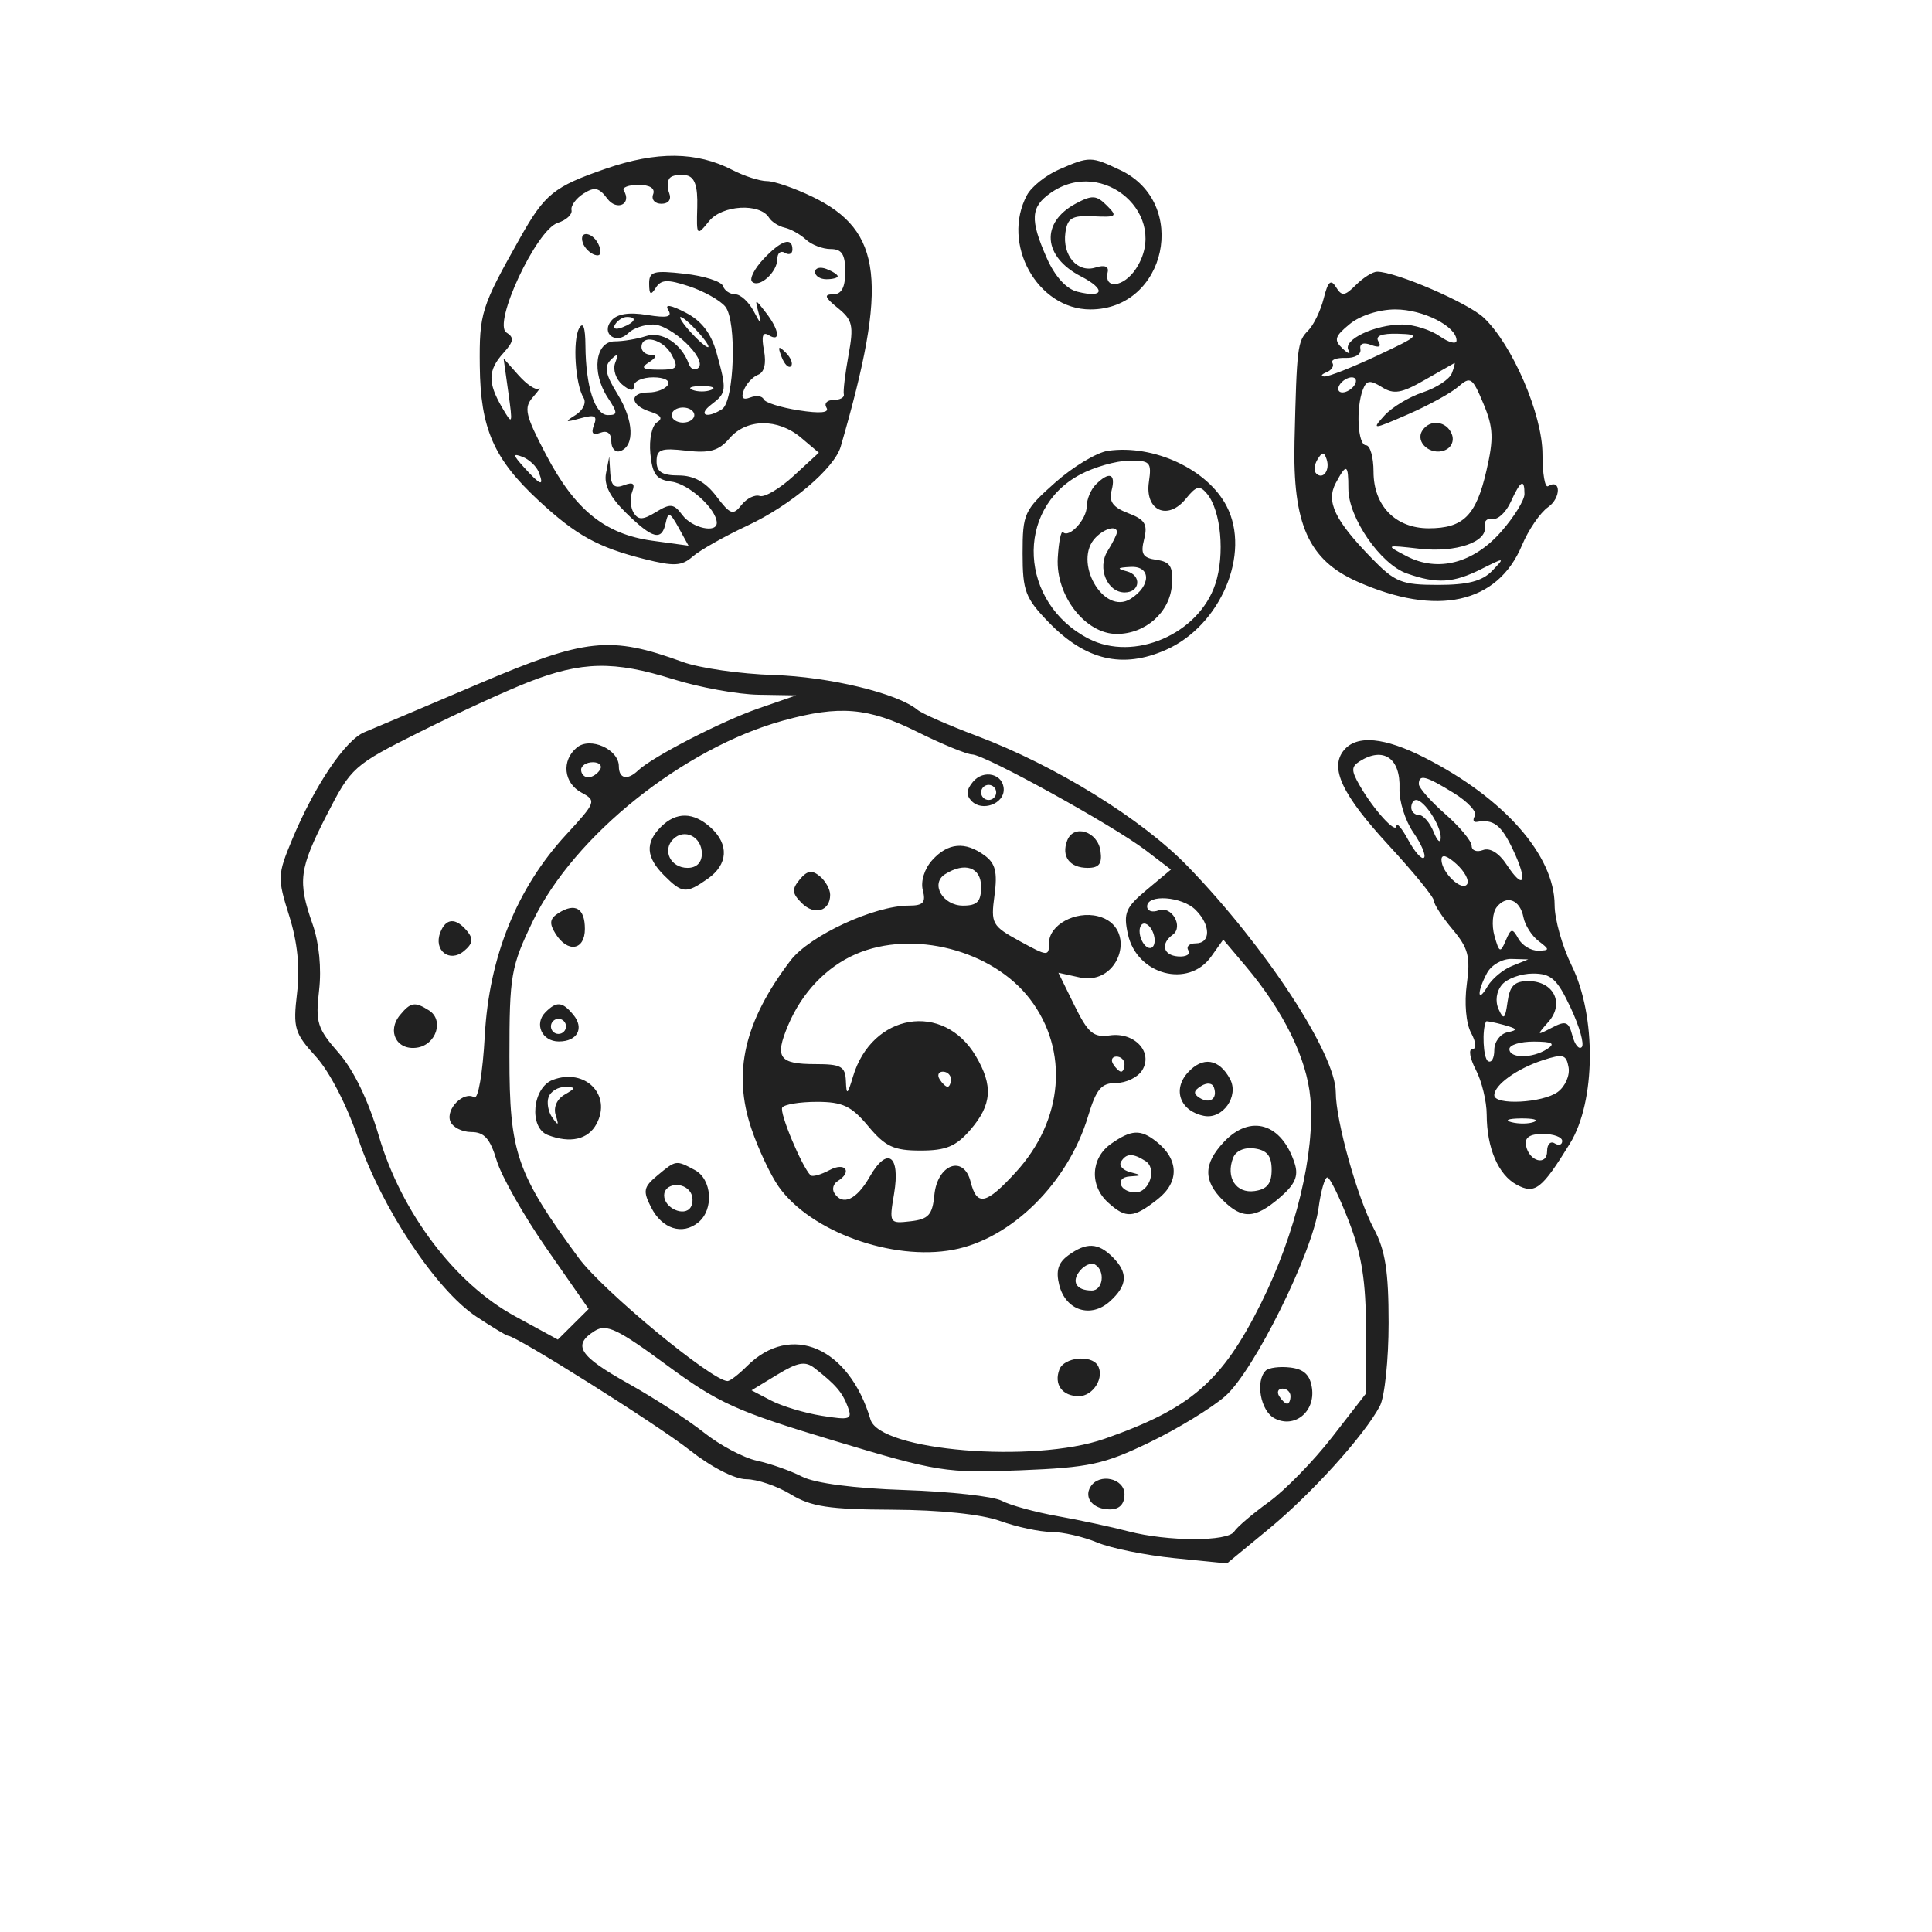 <svg xmlns="http://www.w3.org/2000/svg" width="1024" height="1024" viewBox="0 0 256 256" version="1.1" class="injected-svg" data-src="https://storage.googleapis.com/illustroke-c1d67.appspot.com/sKvoQfSqEHPmlLobzx5EfRxGct22/kpy8iup34laclc09cqqzbq-1.svg" xmlns:xlink="http://www.w3.org/1999/xlink"><rect width="1024" height="1024" fill="white"/>
	<path d="M 80.281 22.350 C 73.384 24.734, 72.195 25.692, 68.925 31.500 C 63.744 40.703, 63.500 41.479, 63.573 48.500 C 63.660 56.783, 65.421 60.809, 71.373 66.326 C 76.346 70.937, 79.210 72.520, 85.380 74.074 C 89.313 75.064, 90.338 75.012, 91.781 73.743 C 92.727 72.913, 95.987 71.071, 99.026 69.650 C 104.772 66.964, 110.560 62.063, 111.400 59.173 C 117.735 37.384, 116.963 30.581, 107.647 26.071 C 105.294 24.932, 102.588 24, 101.635 24 C 100.681 24, 98.616 23.336, 97.046 22.524 C 92.310 20.075, 87.021 20.020, 80.281 22.350 M 140.329 22.458 C 138.585 23.216, 136.672 24.744, 136.079 25.853 C 132.628 32.301, 137.452 41, 144.478 41 C 154.560 41, 157.605 26.888, 148.460 22.548 C 144.564 20.699, 144.376 20.697, 140.329 22.458 M 88.770 23.563 C 88.422 23.911, 88.380 24.827, 88.676 25.598 C 88.997 26.435, 88.579 27, 87.638 27 C 86.772 27, 86.279 26.438, 86.542 25.750 C 86.845 24.963, 86.128 24.500, 84.607 24.500 C 83.278 24.500, 82.400 24.837, 82.655 25.250 C 83.759 27.037, 81.732 28.017, 80.463 26.310 C 79.376 24.848, 78.770 24.722, 77.309 25.657 C 76.314 26.293, 75.603 27.278, 75.730 27.846 C 75.856 28.414, 75.035 29.171, 73.905 29.530 C 71.077 30.428, 65.241 42.913, 67.110 44.068 C 68.156 44.715, 68.076 45.259, 66.710 46.768 C 64.645 49.049, 64.604 50.699, 66.528 54 C 67.920 56.388, 67.957 56.298, 67.356 52 L 66.726 47.500 68.715 49.732 C 69.808 50.959, 71 51.752, 71.363 51.494 C 71.727 51.235, 71.387 51.746, 70.610 52.629 C 69.374 54.030, 69.594 54.994, 72.348 60.242 C 76.195 67.577, 80.166 70.787, 86.457 71.649 L 91.233 72.304 89.910 69.902 C 88.793 67.872, 88.531 67.771, 88.220 69.250 C 87.701 71.727, 86.518 71.439, 82.969 67.970 C 80.836 65.885, 80.003 64.247, 80.298 62.720 L 80.728 60.500 80.864 62.719 C 80.965 64.359, 81.436 64.770, 82.674 64.295 C 83.891 63.828, 84.189 64.066, 83.766 65.167 C 83.447 66, 83.533 67.245, 83.959 67.933 C 84.573 68.927, 85.183 68.909, 86.927 67.842 C 88.831 66.678, 89.294 66.732, 90.421 68.250 C 91.704 69.977, 95.021 70.705, 94.978 69.250 C 94.924 67.429, 91.281 64.124, 89 63.826 C 86.968 63.561, 86.439 62.864, 86.176 60.105 C 85.994 58.199, 86.381 56.383, 87.058 55.964 C 87.881 55.455, 87.588 55.004, 86.132 54.542 C 83.467 53.696, 83.340 52, 85.941 52 C 87.009 52, 88.160 51.550, 88.500 51 C 88.851 50.433, 88.010 50, 86.559 50 C 85.152 50, 84 50.505, 84 51.122 C 84 51.883, 83.502 51.832, 82.454 50.962 C 81.604 50.257, 81.181 48.964, 81.514 48.090 C 81.979 46.868, 81.844 46.772, 80.932 47.677 C 80.019 48.584, 80.222 49.623, 81.817 52.204 C 83.985 55.712, 84.140 59.120, 82.163 59.779 C 81.523 59.992, 81 59.406, 81 58.476 C 81 57.411, 80.464 56.992, 79.551 57.342 C 78.547 57.727, 78.286 57.418, 78.702 56.334 C 79.181 55.087, 78.815 54.904, 76.901 55.432 C 74.857 55.997, 74.763 55.931, 76.271 54.986 C 77.247 54.375, 77.722 53.360, 77.330 52.725 C 76.222 50.931, 75.849 45.092, 76.741 43.498 C 77.263 42.566, 77.555 43.369, 77.573 45.780 C 77.612 51.226, 78.828 55, 80.542 55 C 81.874 55, 81.872 54.734, 80.520 52.671 C 78.348 49.356, 78.867 45.239, 81.458 45.232 C 82.581 45.229, 84.445 44.915, 85.601 44.535 C 87.702 43.844, 90.316 45.548, 91.274 48.232 C 91.523 48.929, 92.090 49.161, 92.534 48.746 C 93.759 47.602, 88.947 43, 86.526 43 C 85.357 43, 83.899 43.501, 83.287 44.113 C 81.673 45.727, 79.572 44.221, 81.013 42.484 C 81.753 41.592, 83.323 41.340, 85.717 41.729 C 88.425 42.168, 89.122 42.007, 88.545 41.073 C 88.047 40.267, 88.850 40.388, 90.843 41.419 C 92.968 42.518, 94.226 44.152, 94.948 46.752 C 96.326 51.716, 96.292 52.058, 94.250 53.608 C 92.424 54.994, 93.632 55.522, 95.666 54.227 C 97.318 53.177, 97.658 42.497, 96.099 40.619 C 95.407 39.785, 93.248 38.577, 91.301 37.934 C 88.440 36.990, 87.597 37.028, 86.896 38.133 C 86.230 39.185, 86.027 39.067, 86.015 37.620 C 86.002 35.969, 86.575 35.805, 90.717 36.272 C 93.312 36.564, 95.599 37.298, 95.801 37.902 C 96.002 38.506, 96.735 39, 97.431 39 C 98.126 39, 99.227 40.013, 99.878 41.250 C 100.848 43.093, 100.965 43.138, 100.528 41.500 C 100.003 39.529, 100.017 39.528, 101.498 41.441 C 103.275 43.737, 103.476 45.413, 101.855 44.410 C 101.061 43.920, 100.870 44.539, 101.231 46.430 C 101.561 48.153, 101.274 49.341, 100.454 49.656 C 99.739 49.930, 98.890 50.845, 98.566 51.689 C 98.162 52.741, 98.431 53.048, 99.424 52.668 C 100.220 52.362, 101.012 52.469, 101.185 52.904 C 101.358 53.339, 103.446 54, 105.824 54.371 C 108.677 54.817, 109.932 54.699, 109.515 54.024 C 109.167 53.461, 109.584 53, 110.441 53 C 111.298 53, 111.916 52.663, 111.812 52.250 C 111.709 51.837, 111.988 49.501, 112.433 47.057 C 113.147 43.131, 112.981 42.403, 111.010 40.807 C 109.275 39.402, 109.137 39, 110.389 39 C 111.512 39, 112 38.092, 112 36 C 112 33.704, 111.548 33, 110.071 33 C 109.011 33, 107.538 32.438, 106.798 31.750 C 106.058 31.063, 104.792 30.351, 103.986 30.170 C 103.179 29.988, 102.243 29.393, 101.906 28.848 C 100.683 26.868, 95.695 27.155, 93.954 29.305 C 92.321 31.322, 92.281 31.274, 92.389 27.456 C 92.468 24.653, 92.059 23.450, 90.951 23.234 C 90.099 23.067, 89.118 23.215, 88.770 23.563 M 139.223 25.557 C 136.553 27.426, 136.454 29.090, 138.707 34.197 C 139.781 36.631, 141.282 38.284, 142.754 38.653 C 146.296 39.542, 146.566 38.344, 143.214 36.611 C 138.172 34.003, 137.859 29.484, 142.546 26.975 C 144.710 25.817, 145.280 25.852, 146.655 27.226 C 148.116 28.687, 147.966 28.809, 144.875 28.661 C 142.054 28.526, 141.446 28.879, 141.173 30.805 C 140.743 33.840, 142.777 36.205, 145.166 35.447 C 146.354 35.070, 146.949 35.293, 146.775 36.050 C 146.237 38.400, 148.900 38.082, 150.525 35.603 C 155.119 28.590, 146.204 20.666, 139.223 25.557 M 77.229 32.188 C 77.447 32.841, 78.160 33.553, 78.813 33.771 C 79.544 34.015, 79.767 33.557, 79.394 32.584 C 78.696 30.766, 76.629 30.388, 77.229 32.188 M 101.165 34.324 C 99.964 35.602, 99.282 36.949, 99.649 37.316 C 100.573 38.240, 103 36.069, 103 34.319 C 103 33.528, 103.450 33.160, 104 33.500 C 104.550 33.840, 105 33.641, 105 33.059 C 105 31.342, 103.502 31.837, 101.165 34.324 M 108 36.031 C 108 36.564, 108.675 37, 109.500 37 C 110.325 37, 111 36.823, 111 36.607 C 111 36.391, 110.325 35.955, 109.500 35.638 C 108.675 35.322, 108 35.499, 108 36.031 M 179.678 37.750 C 178.183 39.245, 177.797 39.289, 177.033 38.052 C 176.343 36.937, 175.968 37.279, 175.400 39.542 C 174.994 41.158, 174.064 43.079, 173.331 43.812 C 171.919 45.224, 171.828 45.964, 171.532 58.500 C 171.274 69.454, 173.393 74.191, 179.835 77.057 C 190.395 81.756, 198.438 79.983, 201.671 72.244 C 202.524 70.203, 204.080 67.932, 205.128 67.198 C 206.859 65.985, 206.855 63.354, 205.123 64.424 C 204.717 64.675, 204.385 62.766, 204.385 60.183 C 204.385 54.931, 200.391 45.656, 196.594 42.088 C 194.495 40.117, 184.951 36, 182.478 36 C 181.901 36, 180.641 36.788, 179.678 37.750 M 178.861 42.929 C 176.854 44.569, 176.709 45.056, 177.897 46.179 C 178.665 46.906, 179.017 47.003, 178.678 46.396 C 177.913 45.023, 182.170 43, 185.825 43 C 187.326 43, 189.555 43.701, 190.777 44.557 C 192 45.413, 193 45.663, 193 45.113 C 193 43.246, 188.570 41, 184.888 41 C 182.749 41, 180.238 41.804, 178.861 42.929 M 81.507 42.989 C 81.157 43.555, 81.558 43.723, 82.448 43.382 C 84.180 42.717, 84.497 42, 83.059 42 C 82.541 42, 81.843 42.445, 81.507 42.989 M 91.500 44 C 92.495 45.100, 93.535 46, 93.810 46 C 94.085 46, 93.495 45.100, 92.500 44 C 91.505 42.900, 90.465 42, 90.190 42 C 89.915 42, 90.505 42.900, 91.500 44 M 182.646 45.236 C 183.085 45.946, 182.739 46.114, 181.676 45.706 C 180.657 45.315, 180.115 45.537, 180.262 46.286 C 180.394 46.958, 179.519 47.467, 178.300 47.426 C 177.090 47.385, 176.305 47.684, 176.556 48.091 C 176.807 48.497, 176.447 49.057, 175.756 49.336 C 175.065 49.614, 174.950 49.864, 175.500 49.890 C 176.050 49.916, 179.192 48.673, 182.482 47.128 C 188.139 44.471, 188.287 44.313, 185.214 44.225 C 183.082 44.165, 182.199 44.512, 182.646 45.236 M 85 46 C 85 46.550, 85.563 47.007, 86.250 47.015 C 87.083 47.026, 87 47.354, 86 48 C 84.834 48.754, 85.119 48.973, 87.285 48.985 C 89.762 48.998, 89.952 48.779, 89 47 C 87.899 44.942, 85 44.218, 85 46 M 103.564 47.293 C 103.940 48.279, 104.499 48.834, 104.807 48.526 C 105.115 48.219, 104.808 47.412, 104.124 46.733 C 103.136 45.753, 103.022 45.868, 103.564 47.293 M 188.765 50.358 C 185.692 52.120, 184.689 52.287, 183.104 51.297 C 181.533 50.316, 181.069 50.377, 180.589 51.629 C 179.640 54.103, 179.913 59, 181 59 C 181.550 59, 182 60.575, 182 62.500 C 182 67.013, 184.911 70, 189.309 70 C 193.901 70, 195.588 68.319, 196.956 62.381 C 197.947 58.086, 197.883 56.655, 196.558 53.485 C 195.107 50.012, 194.840 49.831, 193.240 51.231 C 192.283 52.068, 189.284 53.718, 186.576 54.897 C 181.837 56.961, 181.720 56.967, 183.447 55.058 C 184.434 53.968, 186.723 52.587, 188.532 51.989 C 190.342 51.392, 192.074 50.250, 192.380 49.452 C 192.687 48.653, 192.839 48.049, 192.719 48.108 C 192.598 48.168, 190.819 49.181, 188.765 50.358 M 177.500 51 C 177.160 51.550, 177.332 52, 177.882 52 C 178.432 52, 179.160 51.550, 179.500 51 C 179.840 50.450, 179.668 50, 179.118 50 C 178.568 50, 177.840 50.450, 177.500 51 M 91.750 51.662 C 92.438 51.940, 93.563 51.940, 94.250 51.662 C 94.938 51.385, 94.375 51.158, 93 51.158 C 91.625 51.158, 91.063 51.385, 91.750 51.662 M 89 55 C 89 55.550, 89.675 56, 90.500 56 C 91.325 56, 92 55.550, 92 55 C 92 54.450, 91.325 54, 90.500 54 C 89.675 54, 89 54.450, 89 55 M 96.659 58.086 C 95.248 59.734, 94.046 60.076, 90.936 59.717 C 87.597 59.331, 87 59.546, 87 61.131 C 87 62.529, 87.735 63, 89.917 63 C 91.927 63, 93.481 63.855, 94.917 65.750 C 96.769 68.195, 97.139 68.324, 98.250 66.912 C 98.938 66.039, 100.027 65.502, 100.671 65.719 C 101.314 65.936, 103.339 64.735, 105.171 63.050 L 108.500 59.987 106.139 57.993 C 103.081 55.411, 98.914 55.451, 96.659 58.086 M 188.446 57.087 C 187.505 58.610, 189.549 60.387, 191.416 59.671 C 192.314 59.326, 192.718 58.429, 192.376 57.538 C 191.694 55.759, 189.427 55.499, 188.446 57.087 M 146.810 59.736 C 145.331 59.948, 142.181 61.842, 139.810 63.946 C 135.706 67.589, 135.500 68.036, 135.500 73.330 C 135.500 78.318, 135.856 79.256, 138.965 82.464 C 143.847 87.501, 148.741 88.650, 154.485 86.110 C 161.746 82.898, 165.785 73.353, 162.539 67.076 C 160.013 62.190, 152.890 58.866, 146.810 59.736 M 69.461 61.957 C 71.639 64.364, 72.138 64.524, 71.391 62.577 C 71.091 61.795, 70.118 60.875, 69.229 60.534 C 67.901 60.025, 67.942 60.279, 69.461 61.957 M 174.583 60.866 C 174.152 61.563, 174.070 62.403, 174.400 62.733 C 175.295 63.628, 176.271 62.312, 175.787 60.862 C 175.449 59.846, 175.213 59.846, 174.583 60.866 M 143.119 62.885 C 134.434 67.513, 135.069 79.881, 144.234 84.621 C 150.252 87.733, 158.846 84.028, 161.041 77.375 C 162.326 73.484, 161.789 67.656, 159.943 65.431 C 158.975 64.265, 158.521 64.370, 157.135 66.081 C 154.734 69.046, 151.676 67.659, 152.234 63.857 C 152.619 61.236, 152.400 61.003, 149.577 61.042 C 147.885 61.065, 144.979 61.895, 143.119 62.885 M 177 64 C 175.684 66.459, 176.855 68.921, 181.731 73.941 C 184.847 77.149, 185.718 77.500, 190.558 77.500 C 194.485 77.500, 196.408 77, 197.714 75.641 C 199.451 73.834, 199.412 73.827, 196.300 75.391 C 192.578 77.262, 190.408 77.391, 186.399 75.979 C 182.915 74.751, 178.667 68.587, 178.667 64.760 C 178.667 61.472, 178.415 61.357, 177 64 M 145.200 64.200 C 144.540 64.860, 144 66.155, 144 67.078 C 144 68.806, 141.677 71.344, 140.852 70.519 C 140.597 70.263, 140.285 71.790, 140.160 73.911 C 139.865 78.911, 143.808 84, 147.978 84 C 151.791 84, 155.023 81.125, 155.284 77.501 C 155.459 75.072, 155.072 74.441, 153.248 74.181 C 151.414 73.920, 151.109 73.413, 151.603 71.445 C 152.099 69.470, 151.714 68.842, 149.493 67.997 C 147.465 67.226, 146.908 66.461, 147.294 64.982 C 147.879 62.746, 146.987 62.413, 145.200 64.200 M 200.179 66.506 C 199.551 67.885, 198.466 68.897, 197.769 68.756 C 197.071 68.615, 196.608 69.049, 196.740 69.720 C 197.149 71.800, 192.951 73.255, 188.112 72.709 C 183.531 72.193, 183.526 72.196, 186.370 73.686 C 190.525 75.863, 195.227 74.645, 198.924 70.434 C 200.616 68.507, 202 66.271, 202 65.465 C 202 63.354, 201.480 63.652, 200.179 66.506 M 145.200 71.200 C 142.079 74.321, 146.206 81.619, 149.809 79.351 C 152.534 77.635, 152.543 74.980, 149.823 75.116 C 148.042 75.205, 147.921 75.341, 149.305 75.700 C 151.311 76.220, 151.084 78.500, 149.026 78.500 C 146.706 78.500, 145.362 75.252, 146.757 73.017 C 147.441 71.923, 148 70.796, 148 70.514 C 148 69.589, 146.425 69.975, 145.200 71.200 M 63.500 90.573 C 56.350 93.622, 49.504 96.522, 48.287 97.019 C 45.760 98.051, 41.661 104.142, 38.701 111.266 C 36.764 115.925, 36.748 116.359, 38.318 121.341 C 39.420 124.837, 39.764 128.201, 39.363 131.584 C 38.814 136.216, 39.015 136.893, 41.859 140.006 C 43.669 141.989, 46.003 146.524, 47.488 150.946 C 50.527 159.994, 57.802 170.942, 63.110 174.454 C 65.226 175.854, 67.124 177, 67.328 177 C 68.399 177, 87.185 188.827, 91.381 192.143 C 94.223 194.389, 97.355 196.002, 98.881 196.004 C 100.321 196.006, 102.973 196.906, 104.774 198.004 C 107.466 199.645, 109.866 200.008, 118.274 200.044 C 124.553 200.071, 130.044 200.644, 132.500 201.529 C 134.700 202.321, 137.752 202.977, 139.282 202.985 C 140.812 202.993, 143.553 203.622, 145.373 204.383 C 147.193 205.143, 151.808 206.079, 155.629 206.463 L 162.575 207.160 168.114 202.601 C 173.786 197.931, 180.769 190.209, 182.839 186.316 C 183.477 185.114, 184 180.158, 184 175.301 C 184 168.464, 183.561 165.651, 182.055 162.841 C 179.871 158.766, 177 148.494, 177 144.755 C 177 139.657, 167.724 125.485, 157.403 114.815 C 151.319 108.525, 139.855 101.434, 129.420 97.506 C 125.701 96.106, 122.161 94.549, 121.554 94.045 C 118.922 91.860, 109.892 89.679, 102.500 89.443 C 98.100 89.302, 92.691 88.526, 90.480 87.719 C 80.866 84.208, 77.624 84.551, 63.500 90.573 M 70.051 90.372 C 67.054 91.543, 60.554 94.525, 55.607 97 C 46.842 101.386, 46.529 101.664, 43.307 107.961 C 39.619 115.167, 39.415 116.744, 41.431 122.500 C 42.284 124.937, 42.616 128.343, 42.281 131.214 C 41.784 135.461, 42.041 136.283, 44.871 139.506 C 46.862 141.773, 48.819 145.825, 50.214 150.568 C 53.188 160.676, 60.287 170.073, 68.208 174.390 L 73.917 177.500 75.958 175.473 L 77.999 173.445 72.476 165.511 C 69.439 161.147, 66.443 155.872, 65.818 153.788 C 64.945 150.873, 64.169 150, 62.449 150 C 61.220 150, 59.968 149.358, 59.666 148.573 C 59.041 146.944, 61.443 144.538, 62.835 145.398 C 63.358 145.721, 63.964 142.192, 64.235 137.234 C 64.808 126.781, 68.489 117.680, 75.002 110.614 C 78.978 106.300, 79.053 106.099, 77.064 105.034 C 74.673 103.754, 74.360 100.776, 76.436 99.053 C 78.199 97.590, 82 99.286, 82 101.535 C 82 103.193, 83.138 103.441, 84.550 102.092 C 86.433 100.293, 95.604 95.566, 100.500 93.871 L 105.500 92.140 100.500 92.057 C 97.750 92.012, 92.647 91.080, 89.161 89.987 C 81.355 87.540, 77.083 87.626, 70.051 90.372 M 103.790 95.476 C 90.585 99.111, 76.044 110.742, 70.630 122 C 67.687 128.119, 67.503 129.174, 67.502 140 C 67.500 152.761, 68.421 155.439, 76.686 166.695 C 79.850 171.004, 94.358 183, 96.406 183 C 96.733 183, 97.889 182.111, 98.975 181.025 C 104.811 175.189, 112.504 178.511, 115.345 188.095 C 116.575 192.244, 136.973 193.933, 146.328 190.660 C 157.780 186.653, 161.908 183.085, 167.080 172.719 C 171.694 163.474, 174.280 152.728, 173.631 145.500 C 173.159 140.241, 170.080 133.967, 165.043 128 L 162.088 124.500 160.487 126.750 C 157.465 130.999, 150.636 129.170, 149.455 123.795 C 148.836 120.976, 149.147 120.240, 151.953 117.898 L 155.158 115.222 151.805 112.665 C 147.490 109.374, 130.534 100.010, 128.815 99.969 C 128.092 99.951, 124.811 98.601, 121.525 96.969 C 115.033 93.742, 111.244 93.423, 103.790 95.476 M 178.079 99.404 C 176.140 101.741, 177.824 105.305, 184.061 112.065 C 187.327 115.604, 189.999 118.885, 189.999 119.356 C 190 119.826, 191.114 121.535, 192.475 123.152 C 194.558 125.628, 194.856 126.773, 194.359 130.397 C 194.016 132.899, 194.251 135.600, 194.920 136.850 C 195.604 138.129, 195.675 139, 195.094 139 C 194.558 139, 194.764 140.238, 195.553 141.750 C 196.342 143.262, 196.990 145.933, 196.994 147.685 C 197.002 152.111, 198.529 155.678, 200.976 156.987 C 203.397 158.283, 204.288 157.590, 208.037 151.500 C 211.449 145.958, 211.551 134.633, 208.250 127.934 C 207.012 125.423, 205.998 121.823, 205.995 119.934 C 205.985 113.349, 199.279 105.737, 188.783 100.399 C 183.446 97.684, 179.789 97.344, 178.079 99.404 M 180.158 100.881 C 179.035 101.593, 179.035 102.113, 180.158 104.065 C 182.019 107.300, 184.992 110.572, 185.040 109.439 C 185.062 108.922, 185.772 109.777, 186.618 111.338 C 187.464 112.900, 188.395 113.938, 188.687 113.646 C 188.979 113.354, 188.343 111.852, 187.273 110.308 C 186.203 108.763, 185.379 106.150, 185.441 104.500 C 185.594 100.457, 183.303 98.888, 180.158 100.881 M 77 102 C 77 102.550, 77.423 103, 77.941 103 C 78.459 103, 79.160 102.550, 79.500 102 C 79.840 101.450, 79.416 101, 78.559 101 C 77.702 101, 77 101.450, 77 102 M 128.915 103.602 C 128.027 104.672, 127.988 105.388, 128.775 106.175 C 130.156 107.556, 133 106.522, 133 104.638 C 133 102.555, 130.344 101.881, 128.915 103.602 M 188 103.896 C 188 104.389, 189.575 106.176, 191.500 107.866 C 193.425 109.556, 195 111.451, 195 112.076 C 195 112.702, 195.674 112.955, 196.498 112.639 C 197.417 112.287, 198.629 113.031, 199.633 114.563 C 201.955 118.106, 202.491 116.838, 200.472 112.581 C 198.910 109.290, 197.904 108.519, 195.676 108.906 C 195.222 108.985, 195.113 108.627, 195.432 108.110 C 195.751 107.594, 194.494 106.232, 192.638 105.085 C 188.923 102.789, 188 102.553, 188 103.896 M 130 105 C 130 105.550, 130.450 106, 131 106 C 131.550 106, 132 105.550, 132 105 C 132 104.450, 131.550 104, 131 104 C 130.450 104, 130 104.450, 130 105 M 187 107 C 187 107.550, 187.465 108, 188.032 108 C 188.600 108, 189.471 109.013, 189.969 110.250 C 190.466 111.487, 190.887 111.825, 190.905 111 C 190.938 109.407, 188.714 106, 187.640 106 C 187.288 106, 187 106.450, 187 107 M 87.571 109.571 C 85.465 111.678, 85.592 113.592, 88 116 C 90.408 118.408, 90.917 118.447, 93.777 116.443 C 96.476 114.553, 96.631 111.881, 94.171 109.655 C 91.875 107.577, 89.595 107.548, 87.571 109.571 M 89.200 111.200 C 87.712 112.688, 88.872 115, 91.107 115 C 92.298 115, 93 114.298, 93 113.107 C 93 110.872, 90.688 109.712, 89.200 111.200 M 141.408 111.378 C 140.599 113.487, 141.735 115, 144.129 115 C 145.639 115, 146.060 114.443, 145.820 112.760 C 145.447 110.146, 142.264 109.149, 141.408 111.378 M 123.530 113.967 C 122.492 115.114, 121.971 116.782, 122.281 117.967 C 122.705 119.588, 122.333 120, 120.444 120 C 115.838 120, 107.247 123.986, 104.738 127.288 C 98.622 135.333, 97.047 142.114, 99.564 149.554 C 100.484 152.274, 102.113 155.736, 103.184 157.246 C 107.408 163.204, 118.236 167.116, 126.309 165.602 C 134.022 164.155, 141.518 156.734, 144.170 147.921 C 145.260 144.297, 145.931 143.500, 147.891 143.500 C 149.206 143.500, 150.755 142.750, 151.333 141.834 C 152.843 139.440, 150.342 136.726, 147.057 137.194 C 144.892 137.502, 144.173 136.893, 142.371 133.226 L 140.243 128.894 143.056 129.512 C 148.452 130.698, 150.832 122.749, 145.483 121.406 C 142.490 120.655, 139 122.564, 139 124.952 C 139 126.753, 138.833 126.742, 135.123 124.710 C 131.436 122.690, 131.272 122.393, 131.775 118.641 C 132.189 115.557, 131.902 114.401, 130.461 113.348 C 127.885 111.464, 125.611 111.667, 123.530 113.967 M 191 113.916 C 191 115.614, 193.750 118.213, 194.413 117.141 C 194.710 116.661, 194.063 115.462, 192.976 114.479 C 191.721 113.343, 191 113.138, 191 113.916 M 105.969 116.538 C 104.895 117.831, 104.942 118.371, 106.240 119.669 C 107.917 121.346, 110 120.733, 110 118.563 C 110 117.838, 109.385 116.734, 108.633 116.110 C 107.591 115.245, 106.957 115.347, 105.969 116.538 M 125.216 115.845 C 123.245 117.096, 124.916 120, 127.607 120 C 129.493 120, 130 119.470, 130 117.500 C 130 114.918, 127.850 114.174, 125.216 115.845 M 152 120.107 C 152 120.716, 152.692 120.948, 153.538 120.624 C 155.238 119.971, 156.860 122.790, 155.396 123.851 C 153.747 125.046, 154.118 126.583, 156.091 126.732 C 157.165 126.813, 157.782 126.456, 157.463 125.939 C 157.143 125.423, 157.584 125, 158.441 125 C 160.451 125, 160.445 122.587, 158.429 120.571 C 156.634 118.777, 152 118.442, 152 120.107 M 198.309 120.217 C 197.764 120.923, 197.634 122.625, 198.021 124 C 198.654 126.249, 198.804 126.313, 199.511 124.641 C 200.215 122.978, 200.393 122.951, 201.199 124.391 C 201.694 125.276, 202.865 125.986, 203.800 125.968 C 205.364 125.939, 205.370 125.837, 203.867 124.693 C 202.968 124.010, 202.068 122.599, 201.867 121.558 C 201.409 119.196, 199.619 118.521, 198.309 120.217 M 74 120.988 C 72.838 121.728, 72.750 122.344, 73.609 123.722 C 75.220 126.305, 77.500 125.931, 77.500 123.083 C 77.500 120.351, 76.211 119.580, 74 120.988 M 58.336 123.567 C 57.426 125.939, 59.559 127.611, 61.470 126.025 C 62.654 125.042, 62.754 124.409, 61.890 123.367 C 60.392 121.563, 59.077 121.637, 58.336 123.567 M 151 123.382 C 151 124.207, 151.450 125.160, 152 125.500 C 152.550 125.840, 153 125.443, 153 124.618 C 153 123.793, 152.550 122.840, 152 122.500 C 151.450 122.160, 151 122.557, 151 123.382 M 113.388 126.433 C 109.479 128.134, 106.255 131.526, 104.429 135.856 C 102.618 140.151, 103.217 141, 108.059 141 C 111.454 141, 112.012 141.312, 112.086 143.250 C 112.160 145.180, 112.294 145.093, 113.028 142.643 C 115.546 134.240, 125.012 132.672, 129.309 139.947 C 131.616 143.852, 131.433 146.385, 128.606 149.672 C 126.689 151.901, 125.369 152.455, 121.978 152.455 C 118.429 152.455, 117.306 151.931, 115.049 149.227 C 112.813 146.550, 111.653 146, 108.236 146 C 105.971 146, 103.908 146.340, 103.651 146.756 C 103.245 147.413, 106.233 154.567, 107.403 155.736 C 107.637 155.971, 108.767 155.660, 109.914 155.046 C 112.012 153.923, 112.994 155.268, 110.984 156.510 C 110.425 156.856, 110.226 157.557, 110.543 158.069 C 111.633 159.833, 113.504 158.980, 115.241 155.929 C 117.568 151.840, 119.333 153.070, 118.470 158.179 C 117.809 162.087, 117.845 162.147, 120.649 161.826 C 123.030 161.554, 123.550 160.981, 123.806 158.352 C 124.204 154.253, 127.704 152.972, 128.613 156.593 C 129.439 159.883, 130.657 159.625, 134.595 155.327 C 140.919 148.422, 141.681 139.203, 136.490 132.398 C 131.519 125.881, 120.934 123.148, 113.388 126.433 M 197.035 128.934 C 195.677 131.472, 195.749 133.036, 197.116 130.686 C 197.696 129.689, 199.145 128.480, 200.335 128 L 202.500 127.127 200.285 127.063 C 199.067 127.029, 197.605 127.870, 197.035 128.934 M 199.011 130.487 C 198.264 131.387, 198.093 132.671, 198.578 133.737 C 199.244 135.201, 199.445 135.033, 199.757 132.750 C 200.047 130.624, 200.674 130, 202.517 130 C 205.875 130, 207.336 132.960, 205.179 135.395 C 203.576 137.205, 203.597 137.240, 205.640 136.169 C 207.479 135.205, 207.859 135.354, 208.350 137.230 C 208.664 138.431, 209.221 139.112, 209.589 138.745 C 209.956 138.377, 209.296 136.035, 208.123 133.538 C 206.320 129.702, 205.545 129, 203.117 129 C 201.537 129, 199.689 129.669, 199.011 130.487 M 53.011 134.487 C 51.229 136.634, 52.548 139.203, 55.235 138.820 C 57.798 138.455, 58.873 135.168, 56.848 133.885 C 54.974 132.697, 54.425 132.783, 53.011 134.487 M 72.278 134.122 C 70.742 135.658, 71.811 138, 74.048 138 C 76.505 138, 77.452 136.249, 75.964 134.456 C 74.512 132.707, 73.761 132.639, 72.278 134.122 M 73 136 C 73 136.550, 73.450 137, 74 137 C 74.550 137, 75 136.550, 75 136 C 75 135.450, 74.550 135, 74 135 C 73.450 135, 73 135.450, 73 136 M 196.917 135.344 C 196.350 136.408, 196.528 140.209, 197.164 140.601 C 197.624 140.886, 198 140.224, 198 139.132 C 198 138.040, 198.787 136.983, 199.750 136.783 C 201.173 136.487, 201.080 136.304, 199.250 135.803 C 198.012 135.464, 196.963 135.258, 196.917 135.344 M 200 139 C 200 140.270, 203.035 140.270, 205 139 C 206.138 138.264, 205.716 138.027, 203.250 138.015 C 201.463 138.007, 200 138.450, 200 139 M 204.402 140.490 C 200.980 141.609, 198 143.765, 198 145.122 C 198 146.483, 204.403 146.157, 206.404 144.694 C 207.386 143.976, 208.035 142.508, 207.845 141.432 C 207.542 139.717, 207.119 139.601, 204.402 140.490 M 147.500 141 C 147.840 141.550, 148.316 142, 148.559 142 C 148.802 142, 149 141.550, 149 141 C 149 140.450, 148.523 140, 147.941 140 C 147.359 140, 147.160 140.450, 147.500 141 M 157.386 142.126 C 155.325 144.403, 156.392 147.240, 159.541 147.859 C 162.021 148.346, 164.206 145.254, 162.989 142.980 C 161.541 140.274, 159.363 139.942, 157.386 142.126 M 73.250 143.086 C 70.535 144.111, 70.049 149.421, 72.582 150.393 C 75.564 151.537, 77.930 150.998, 79.042 148.922 C 81.101 145.074, 77.526 141.471, 73.250 143.086 M 124.500 143 C 124.840 143.550, 125.316 144, 125.559 144 C 125.802 144, 126 143.550, 126 143 C 126 142.450, 125.523 142, 124.941 142 C 124.359 142, 124.160 142.450, 124.500 143 M 159.143 143.907 C 158.137 144.532, 158.090 144.937, 158.960 145.475 C 160.332 146.323, 161.362 145.572, 160.854 144.095 C 160.646 143.489, 159.940 143.412, 159.143 143.907 M 72.700 145.341 C 72.417 146.078, 72.636 147.316, 73.187 148.091 C 73.985 149.213, 74.076 149.149, 73.636 147.776 C 73.307 146.752, 73.776 145.649, 74.792 145.057 C 76.333 144.158, 76.339 144.058, 74.857 144.030 C 73.953 144.014, 72.982 144.603, 72.700 145.341 M 200.269 148.693 C 201.242 148.947, 202.592 148.930, 203.269 148.656 C 203.946 148.382, 203.150 148.175, 201.500 148.195 C 199.850 148.215, 199.296 148.439, 200.269 148.693 M 162.174 151.314 C 159.470 154.193, 159.419 156.419, 162 159 C 164.592 161.592, 166.280 161.523, 169.572 158.691 C 171.597 156.950, 172.086 155.846, 171.563 154.197 C 169.863 148.843, 165.698 147.564, 162.174 151.314 M 147.223 151.557 C 144.527 153.445, 144.342 157.095, 146.829 159.345 C 149.209 161.499, 150.180 161.433, 153.401 158.900 C 156.297 156.621, 156.222 153.619, 153.208 151.250 C 151.123 149.611, 149.912 149.673, 147.223 151.557 M 202.201 151.792 C 202.614 153.923, 205 154.547, 205 152.524 C 205 151.621, 205.450 151.160, 206 151.500 C 206.550 151.840, 207 151.698, 207 151.184 C 207 150.670, 205.853 150.250, 204.451 150.250 C 202.691 150.250, 201.994 150.728, 202.201 151.792 M 163.389 153.430 C 162.393 156.025, 163.788 158.169, 166.246 157.820 C 167.898 157.585, 168.500 156.833, 168.500 155 C 168.500 153.167, 167.898 152.415, 166.246 152.180 C 164.893 151.988, 163.750 152.488, 163.389 153.430 M 148.547 153.924 C 148.233 154.433, 148.769 155.055, 149.738 155.308 C 151.382 155.737, 151.378 155.776, 149.691 155.884 C 147.658 156.014, 148.372 158, 150.452 158 C 152.322 158, 153.338 154.831, 151.784 153.845 C 150.098 152.776, 149.244 152.797, 148.547 153.924 M 87.116 155.750 C 85.264 157.290, 85.163 157.799, 86.281 159.991 C 87.741 162.857, 90.444 163.706, 92.548 161.960 C 94.621 160.240, 94.343 156.254, 92.066 155.035 C 89.567 153.698, 89.588 153.695, 87.116 155.750 M 174.721 160.047 C 173.924 165.988, 166.156 181.656, 162.351 184.997 C 160.564 186.565, 156.042 189.325, 152.301 191.130 C 146.273 194.038, 144.329 194.457, 135.201 194.821 C 125.354 195.212, 124.267 195.040, 110.457 190.884 C 97.589 187.012, 95.174 185.920, 88.327 180.873 C 81.854 176.100, 80.354 175.386, 78.821 176.344 C 75.797 178.232, 76.705 179.663, 83.250 183.324 C 86.688 185.246, 91.211 188.180, 93.302 189.842 C 95.393 191.504, 98.543 193.174, 100.302 193.552 C 102.061 193.931, 104.750 194.880, 106.277 195.660 C 108 196.541, 113.172 197.216, 119.902 197.438 C 125.868 197.635, 131.648 198.276, 132.745 198.864 C 133.843 199.451, 137.162 200.364, 140.120 200.893 C 143.079 201.422, 147.300 202.327, 149.500 202.904 C 154.719 204.272, 162.703 204.289, 163.541 202.934 C 163.903 202.348, 165.964 200.590, 168.120 199.028 C 170.277 197.466, 174.057 193.592, 176.521 190.419 L 181 184.650 181 176.189 C 181 169.815, 180.445 166.286, 178.750 161.879 C 177.512 158.662, 176.222 156.023, 175.882 156.015 C 175.542 156.007, 175.019 157.821, 174.721 160.047 M 88 158.393 C 88 160.089, 90.704 161.287, 91.527 159.956 C 91.852 159.430, 91.840 158.550, 91.500 158 C 90.576 156.505, 88 156.794, 88 158.393 M 141.544 166.344 C 140.207 167.322, 139.882 168.395, 140.355 170.278 C 141.203 173.655, 144.539 174.727, 147.072 172.435 C 149.411 170.318, 149.512 168.655, 147.429 166.571 C 145.504 164.647, 143.947 164.587, 141.544 166.344 M 143.122 168.353 C 141.906 169.818, 142.596 171, 144.667 171 C 146.156 171, 146.492 168.422, 145.113 167.570 C 144.626 167.269, 143.730 167.621, 143.122 168.353 M 102.988 182.154 L 99.582 184.225 102.171 185.581 C 103.595 186.328, 106.622 187.236, 108.899 187.600 C 112.665 188.202, 112.973 188.092, 112.325 186.381 C 111.603 184.475, 110.741 183.475, 107.943 181.291 C 106.698 180.319, 105.726 180.488, 102.988 182.154 M 140.380 181.452 C 139.617 183.441, 140.747 185, 142.952 185 C 144.871 185, 146.411 182.473, 145.444 180.910 C 144.555 179.470, 140.994 179.852, 140.380 181.452 M 167.713 181.621 C 166.315 183.018, 167.031 186.946, 168.862 187.926 C 171.493 189.334, 174.290 187.098, 173.845 183.944 C 173.597 182.187, 172.786 181.417, 170.963 181.204 C 169.567 181.041, 168.104 181.229, 167.713 181.621 M 169.500 185 C 169.840 185.550, 170.316 186, 170.559 186 C 170.802 186, 171 185.550, 171 185 C 171 184.450, 170.523 184, 169.941 184 C 169.359 184, 169.160 184.450, 169.500 185 M 144.500 197 C 143.577 198.494, 144.861 200, 147.059 200 C 148.333 200, 149 199.313, 149 198 C 149 195.879, 145.653 195.135, 144.500 197" stroke="none" fill="#212121" fill-rule="evenodd" fill-opacity="1"/>
</svg>